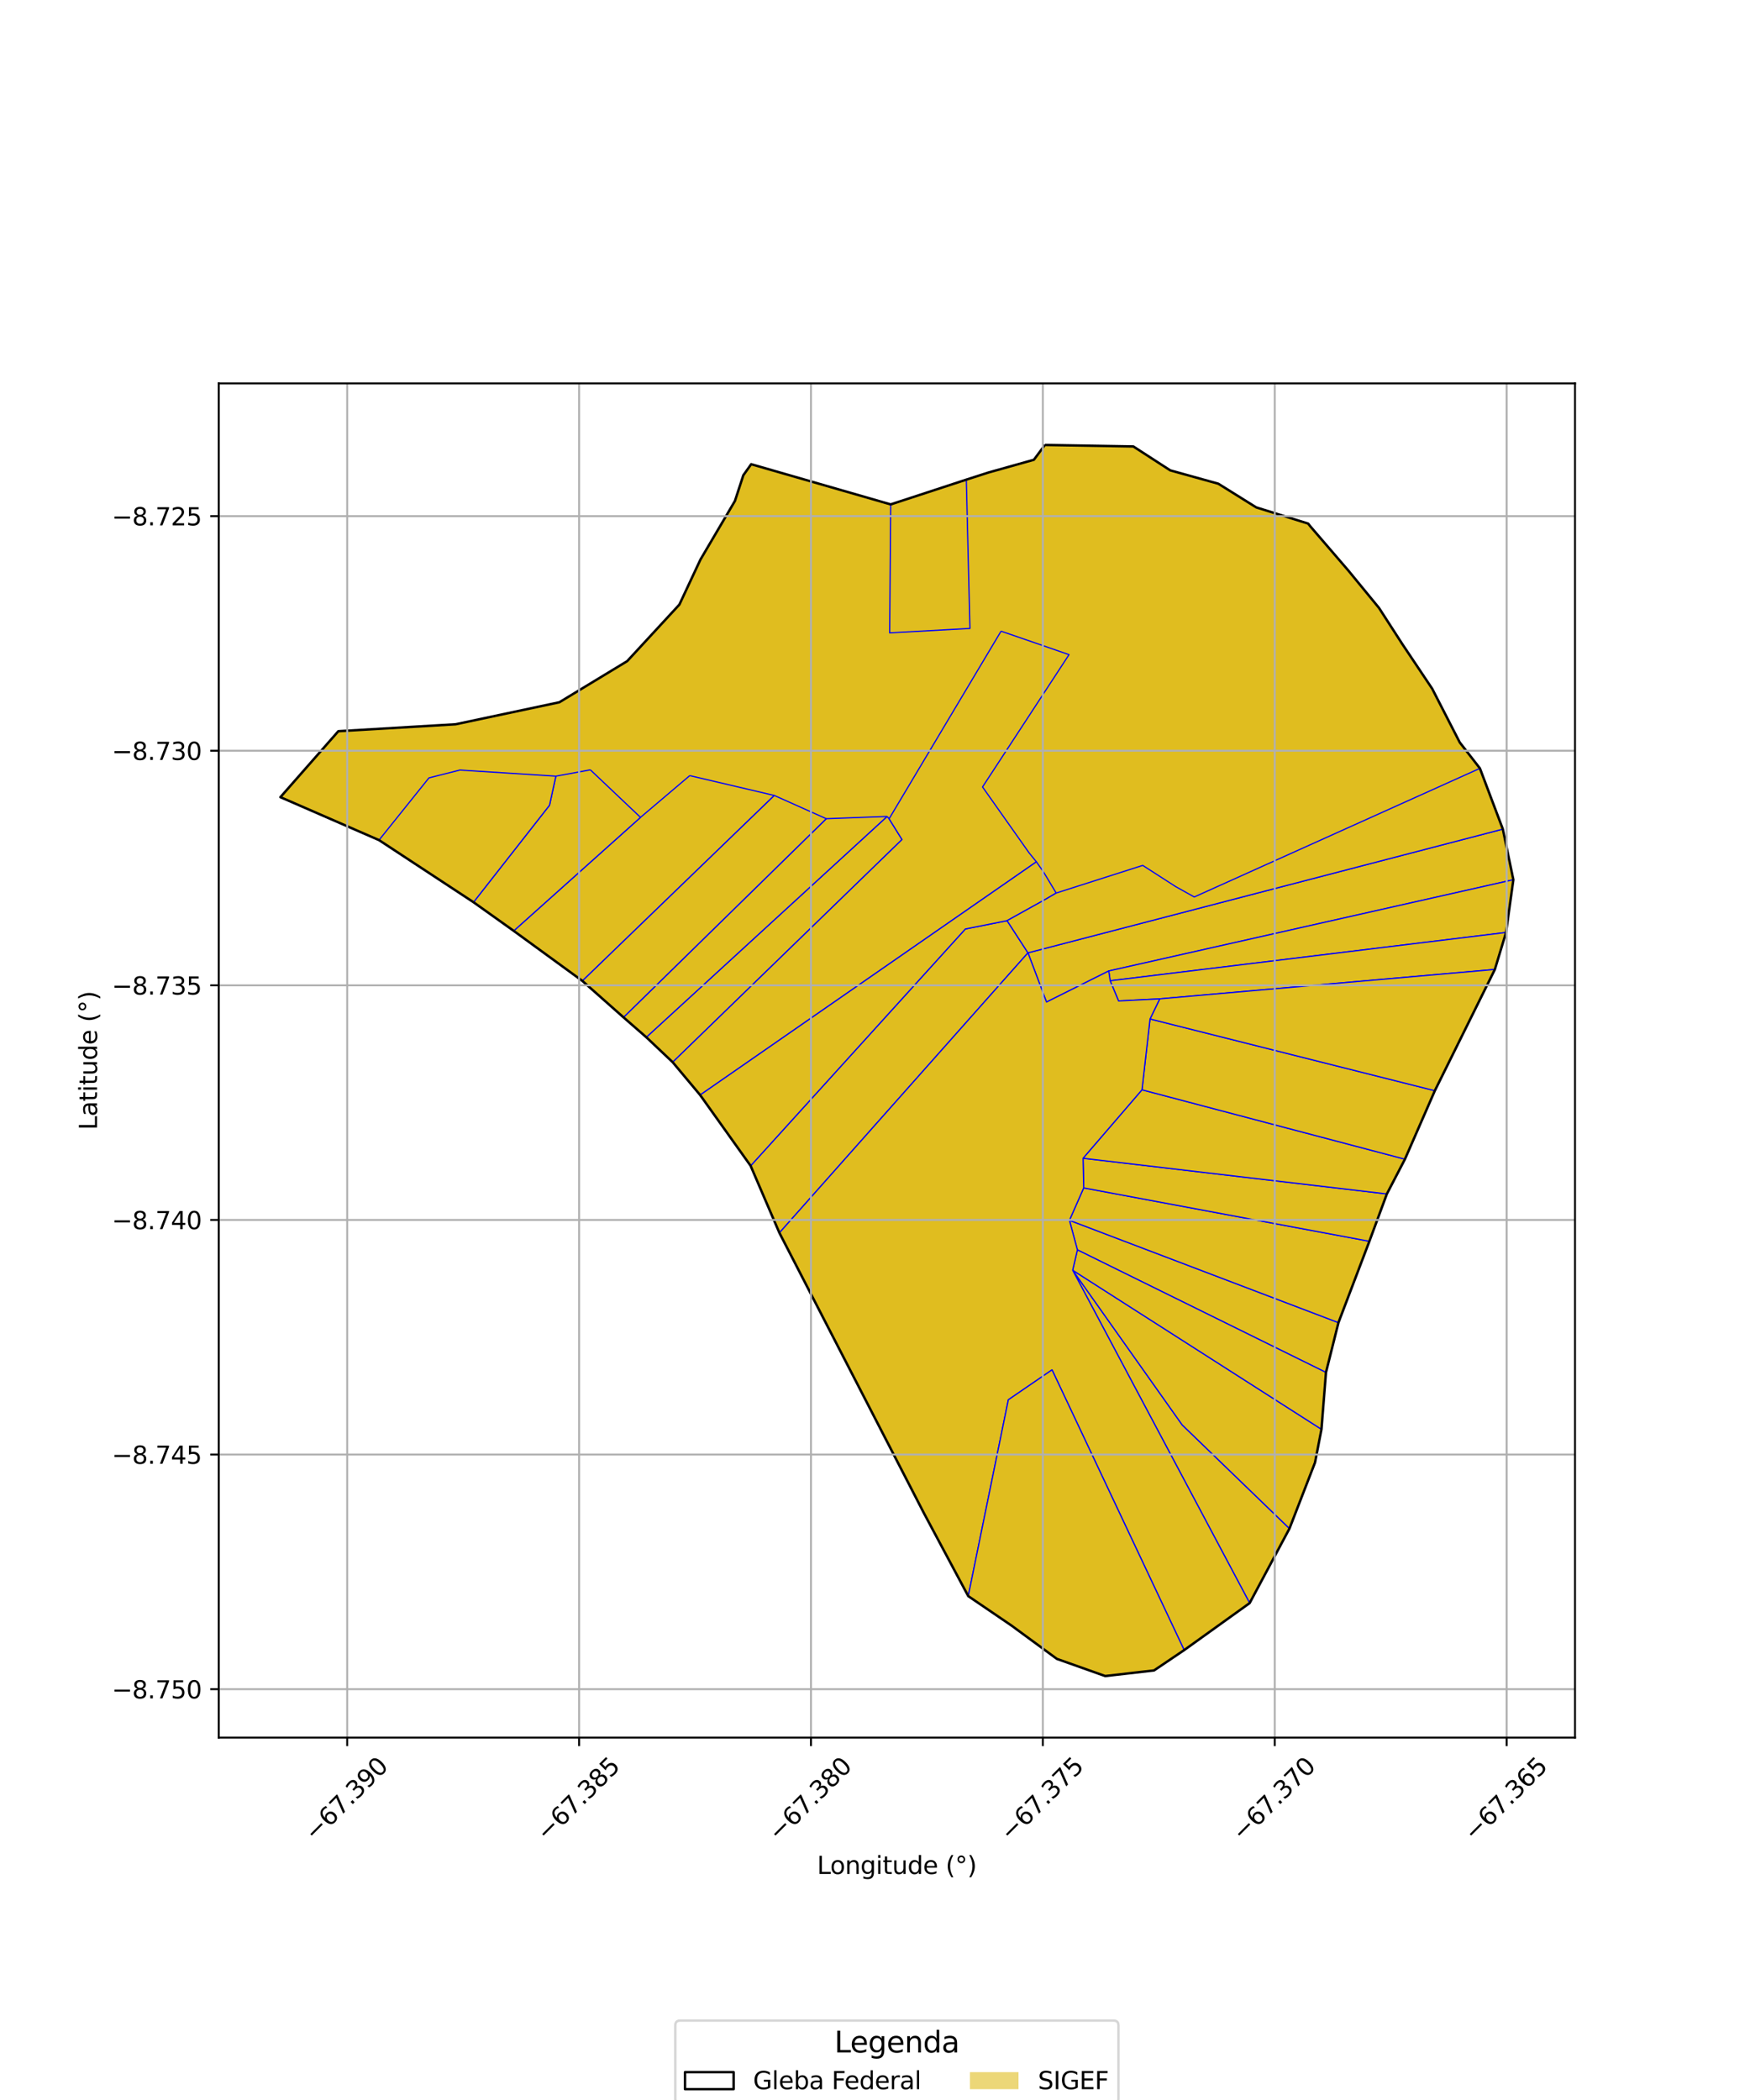 <?xml version="1.0" encoding="utf-8" standalone="no"?>
<!DOCTYPE svg PUBLIC "-//W3C//DTD SVG 1.1//EN"
  "http://www.w3.org/Graphics/SVG/1.1/DTD/svg11.dtd">
<svg xmlns:xlink="http://www.w3.org/1999/xlink" width="720pt" height="864pt" viewBox="0 0 720 864" xmlns="http://www.w3.org/2000/svg" version="1.1">
 <defs>
  <style type="text/css">*{stroke-linejoin: round; stroke-linecap: butt}</style>
 </defs>
 <g id="figure_1">
  <g id="patch_1">
   <path d="M 0 864 
L 720 864 
L 720 0 
L 0 0 
z
" style="fill: #ffffff"/>
  </g>
  <g id="axes_1">
   <g id="patch_2">
    <path d="M 90 714.899 
L 648 714.899 
L 648 157.741 
L 90 157.741 
z
" style="fill: #ffffff"/>
   </g>
   <g id="PatchCollection_1">
    <path d="M 539.181 216.641 
L 554.738 234.724 
L 567.368 250.125 
L 564.612 253.278 
L 495.104 331.92 
L 418.006 343.261 
L 404.243 323.773 
L 439.826 269.346 
L 464.892 244.484 
L 498.242 254.528 
L 534.295 221.28 
L 539.181 216.641 
" clip-path="url(#pea396081a0)" style="fill: #e0bd1f; stroke: #0000ff; stroke-width: 0.5"/>
    <path d="M 576.973 265.013 
L 589.242 283.345 
L 470.15 356.047 
L 434.546 367.428 
L 429.5 359.025 
L 426.4 354.58 
L 423.342 350.819 
L 495.692 336.092 
L 576.973 265.013 
" clip-path="url(#pea396081a0)" style="fill: #e0bd1f; stroke: #0000ff; stroke-width: 0.5"/>
    <path d="M 589.242 283.345 
L 600.582 305.444 
L 483.748 364.799 
L 470.15 356.047 
L 589.242 283.345 
" clip-path="url(#pea396081a0)" style="fill: #e0bd1f; stroke: #0000ff; stroke-width: 0.5"/>
    <path d="M 600.582 305.444 
L 608.882 316.12 
L 491.354 369.044 
L 483.748 364.799 
L 600.582 305.444 
" clip-path="url(#pea396081a0)" style="fill: #e0bd1f; stroke: #0000ff; stroke-width: 0.5"/>
    <path d="M 425.368 189.166 
L 425.921 264.521 
L 411.861 259.684 
L 406.675 194.406 
L 425.368 189.166 
" clip-path="url(#pea396081a0)" style="fill: #e0bd1f; stroke: #0000ff; stroke-width: 0.5"/>
    <path d="M 406.675 194.406 
L 411.861 259.684 
L 399.068 258.562 
L 397.563 197.338 
L 406.675 194.406 
" clip-path="url(#pea396081a0)" style="fill: #e0bd1f; stroke: #0000ff; stroke-width: 0.5"/>
    <path d="M 567.368 250.125 
L 576.973 265.013 
L 495.692 336.092 
L 423.342 350.819 
L 418.006 343.261 
L 495.104 331.92 
L 564.612 253.278 
L 567.368 250.125 
" clip-path="url(#pea396081a0)" style="fill: #e0bd1f; stroke: #0000ff; stroke-width: 0.5"/>
    <path d="M 429.889 183.067 
L 466.292 183.689 
L 481.472 193.513 
L 501.247 199.015 
L 516.867 208.759 
L 538.211 215.419 
L 539.181 216.641 
L 554.738 234.724 
L 567.368 250.125 
L 576.973 265.013 
L 589.242 283.345 
L 600.582 305.444 
L 608.882 316.12 
L 618.31 341.122 
L 622.636 361.948 
L 619.631 383.64 
L 615.03 398.853 
L 590.335 448.75 
L 578.033 476.925 
L 570.598 491.22 
L 563.402 510.702 
L 550.677 544.173 
L 545.544 564.665 
L 543.688 588.053 
L 541.042 601.714 
L 530.526 628.891 
L 514.143 659.559 
L 487.201 678.902 
L 474.809 687.267 
L 454.71 689.573 
L 434.824 682.511 
L 416.129 668.783 
L 398.363 656.69 
L 380.22 622.735 
L 320.667 507.233 
L 308.828 479.652 
L 288.051 450.522 
L 276.76 437.022 
L 265.906 426.751 
L 256.517 418.563 
L 239.603 403.586 
L 211.354 382.991 
L 194.812 371.201 
L 155.94 345.65 
L 115.364 327.973 
L 139.194 300.844 
L 187.459 297.986 
L 230.142 288.928 
L 258.032 272.02 
L 279.514 248.747 
L 288.185 230.219 
L 302.374 206.099 
L 305.83 195.518 
L 309.058 190.987 
L 366.455 207.525 
L 397.563 197.338 
L 406.675 194.406 
L 425.368 189.166 
L 429.889 183.067 
" clip-path="url(#pea396081a0)" style="fill: #e0bd1f; stroke: #0000ff; stroke-width: 0.5"/>
    <path d="M 283.78 319.113 
L 318.578 327.279 
L 239.603 403.586 
L 211.354 382.991 
L 263.521 336.289 
L 283.78 319.113 
" clip-path="url(#pea396081a0)" style="fill: #e0bd1f; stroke: #0000ff; stroke-width: 0.5"/>
    <path d="M 364.984 335.911 
L 365.801 336.869 
L 371.113 345.418 
L 276.76 437.022 
L 265.906 426.751 
L 364.984 335.911 
" clip-path="url(#pea396081a0)" style="fill: #e0bd1f; stroke: #0000ff; stroke-width: 0.5"/>
    <path d="M 411.861 259.684 
L 425.921 264.521 
L 439.826 269.346 
L 404.243 323.773 
L 423.342 350.819 
L 426.4 354.58 
L 288.051 450.522 
L 276.76 437.022 
L 371.113 345.418 
L 365.801 336.869 
L 411.861 259.684 
" clip-path="url(#pea396081a0)" style="fill: #e0bd1f; stroke: #0000ff; stroke-width: 0.5"/>
    <path d="M 397.184 382.197 
L 414.347 378.787 
L 422.934 392.029 
L 320.667 507.233 
L 308.828 479.652 
L 397.184 382.197 
" clip-path="url(#pea396081a0)" style="fill: #e0bd1f; stroke: #0000ff; stroke-width: 0.5"/>
    <path d="M 397.563 197.338 
L 399.068 258.562 
L 366.031 260.378 
L 366.455 207.525 
L 397.563 197.338 
" clip-path="url(#pea396081a0)" style="fill: #e0bd1f; stroke: #0000ff; stroke-width: 0.5"/>
    <path d="M 618.31 341.122 
L 622.636 361.948 
L 456.165 399.49 
L 430.568 412.277 
L 422.934 392.029 
L 618.31 341.122 
" clip-path="url(#pea396081a0)" style="fill: #e0bd1f; stroke: #0000ff; stroke-width: 0.5"/>
    <path d="M 439.993 502.066 
L 550.677 544.173 
L 545.544 564.665 
L 443.269 514.239 
L 439.993 502.066 
" clip-path="url(#pea396081a0)" style="fill: #e0bd1f; stroke: #0000ff; stroke-width: 0.5"/>
    <path d="M 563.402 510.702 
L 550.677 544.173 
L 439.993 502.066 
L 445.867 488.734 
L 563.402 510.702 
" clip-path="url(#pea396081a0)" style="fill: #e0bd1f; stroke: #0000ff; stroke-width: 0.5"/>
    <path d="M 441.332 522.606 
L 486.38 586.232 
L 530.526 628.891 
L 514.143 659.559 
L 441.332 522.606 
" clip-path="url(#pea396081a0)" style="fill: #e0bd1f; stroke: #0000ff; stroke-width: 0.5"/>
    <path d="M 441.332 522.606 
L 543.688 588.053 
L 541.042 601.714 
L 530.526 628.891 
L 486.38 586.232 
L 441.332 522.606 
" clip-path="url(#pea396081a0)" style="fill: #e0bd1f; stroke: #0000ff; stroke-width: 0.5"/>
    <path d="M 545.544 564.665 
L 543.688 588.053 
L 441.332 522.606 
L 443.269 514.239 
L 545.544 564.665 
" clip-path="url(#pea396081a0)" style="fill: #e0bd1f; stroke: #0000ff; stroke-width: 0.5"/>
    <path d="M 570.598 491.22 
L 563.402 510.702 
L 445.867 488.734 
L 445.598 476.538 
L 570.598 491.22 
" clip-path="url(#pea396081a0)" style="fill: #e0bd1f; stroke: #0000ff; stroke-width: 0.5"/>
    <path d="M 578.033 476.925 
L 570.598 491.22 
L 445.598 476.538 
L 469.841 448.375 
L 578.033 476.925 
" clip-path="url(#pea396081a0)" style="fill: #e0bd1f; stroke: #0000ff; stroke-width: 0.5"/>
    <path d="M 622.636 361.948 
L 619.631 383.64 
L 456.746 403.515 
L 456.165 399.49 
L 622.636 361.948 
" clip-path="url(#pea396081a0)" style="fill: #e0bd1f; stroke: #0000ff; stroke-width: 0.5"/>
    <path d="M 619.631 383.64 
L 615.03 398.853 
L 477.148 410.958 
L 460.206 411.822 
L 456.746 403.515 
L 619.631 383.64 
" clip-path="url(#pea396081a0)" style="fill: #e0bd1f; stroke: #0000ff; stroke-width: 0.5"/>
    <path d="M 590.335 448.75 
L 578.033 476.925 
L 469.841 448.375 
L 473.157 419.232 
L 590.335 448.75 
" clip-path="url(#pea396081a0)" style="fill: #e0bd1f; stroke: #0000ff; stroke-width: 0.5"/>
    <path d="M 242.891 316.734 
L 263.521 336.289 
L 211.354 382.991 
L 194.812 371.201 
L 226.08 331.31 
L 228.696 319.342 
L 242.891 316.734 
" clip-path="url(#pea396081a0)" style="fill: #e0bd1f; stroke: #0000ff; stroke-width: 0.5"/>
    <path d="M 364.984 335.911 
L 265.906 426.751 
L 256.517 418.563 
L 339.948 336.841 
L 364.984 335.911 
" clip-path="url(#pea396081a0)" style="fill: #e0bd1f; stroke: #0000ff; stroke-width: 0.5"/>
    <path d="M 318.578 327.279 
L 339.948 336.841 
L 256.517 418.563 
L 239.603 403.586 
L 318.578 327.279 
" clip-path="url(#pea396081a0)" style="fill: #e0bd1f; stroke: #0000ff; stroke-width: 0.5"/>
    <path d="M 228.696 319.342 
L 226.08 331.31 
L 194.812 371.201 
L 155.94 345.65 
L 176.479 320.05 
L 189.209 316.824 
L 228.696 319.342 
" clip-path="url(#pea396081a0)" style="fill: #e0bd1f; stroke: #0000ff; stroke-width: 0.5"/>
    <path d="M 615.03 398.853 
L 590.335 448.75 
L 473.157 419.232 
L 477.148 410.958 
L 615.03 398.853 
" clip-path="url(#pea396081a0)" style="fill: #e0bd1f; stroke: #0000ff; stroke-width: 0.5"/>
    <path d="M 426.4 354.58 
L 429.5 359.025 
L 434.546 367.428 
L 429.929 370.129 
L 414.347 378.787 
L 397.184 382.197 
L 308.828 479.652 
L 288.051 450.522 
L 426.4 354.58 
" clip-path="url(#pea396081a0)" style="fill: #e0bd1f; stroke: #0000ff; stroke-width: 0.5"/>
    <path d="M 422.934 392.029 
L 430.568 412.277 
L 456.165 399.49 
L 456.746 403.515 
L 460.206 411.822 
L 477.148 410.958 
L 473.157 419.232 
L 469.841 448.375 
L 445.598 476.538 
L 445.867 488.734 
L 439.993 502.066 
L 443.269 514.239 
L 441.332 522.606 
L 514.143 659.559 
L 487.201 678.902 
L 432.836 563.597 
L 414.863 575.909 
L 398.363 656.69 
L 380.22 622.735 
L 320.667 507.233 
L 422.934 392.029 
" clip-path="url(#pea396081a0)" style="fill: #e0bd1f; stroke: #0000ff; stroke-width: 0.5"/>
    <path d="M 432.836 563.597 
L 487.201 678.902 
L 474.809 687.267 
L 454.71 689.573 
L 434.824 682.511 
L 416.129 668.783 
L 398.363 656.69 
L 414.863 575.909 
L 432.836 563.597 
" clip-path="url(#pea396081a0)" style="fill: #e0bd1f; stroke: #0000ff; stroke-width: 0.5"/>
    <path d="M 608.882 316.12 
L 618.31 341.122 
L 422.934 392.029 
L 414.347 378.787 
L 429.929 370.129 
L 434.546 367.428 
L 470.15 356.047 
L 483.748 364.799 
L 491.354 369.044 
L 608.882 316.12 
" clip-path="url(#pea396081a0)" style="fill: #e0bd1f; stroke: #0000ff; stroke-width: 0.5"/>
   </g>
   <g id="PatchCollection_2">
    <path d="M 429.889 183.067 
L 466.292 183.689 
L 481.472 193.513 
L 501.247 199.015 
L 516.867 208.759 
L 538.211 215.419 
L 539.181 216.641 
L 554.738 234.724 
L 567.368 250.125 
L 576.973 265.013 
L 589.242 283.345 
L 600.582 305.444 
L 608.882 316.12 
L 618.31 341.122 
L 622.636 361.948 
L 619.631 383.64 
L 615.03 398.853 
L 590.335 448.75 
L 578.033 476.925 
L 570.598 491.22 
L 563.402 510.702 
L 550.677 544.173 
L 545.544 564.665 
L 543.688 588.053 
L 541.042 601.714 
L 530.526 628.891 
L 514.143 659.559 
L 487.201 678.902 
L 474.809 687.267 
L 454.71 689.573 
L 434.824 682.511 
L 416.129 668.783 
L 398.363 656.69 
L 380.22 622.735 
L 320.667 507.233 
L 308.828 479.652 
L 288.051 450.522 
L 276.76 437.022 
L 265.906 426.751 
L 256.517 418.563 
L 239.603 403.586 
L 211.354 382.991 
L 194.812 371.201 
L 155.94 345.65 
L 115.364 327.973 
L 139.194 300.844 
L 187.459 297.986 
L 230.142 288.928 
L 258.032 272.02 
L 279.514 248.747 
L 288.185 230.219 
L 302.374 206.099 
L 305.83 195.518 
L 309.058 190.987 
L 366.455 207.525 
L 397.563 197.338 
L 406.675 194.406 
L 425.368 189.166 
L 429.889 183.067 
" clip-path="url(#pea396081a0)" style="fill: none; stroke: #000000"/>
   </g>
   <g id="matplotlib.axis_1">
    <g id="xtick_1">
     <g id="line2d_1">
      <path d="M 142.846 714.899 
L 142.846 157.741 
" clip-path="url(#pea396081a0)" style="fill: none; stroke: #b0b0b0; stroke-width: 0.8; stroke-linecap: square"/>
     </g>
     <g id="line2d_2">
      <defs>
       <path id="mbb803cd3dd" d="M 0 0 
L 0 3.5 
" style="stroke: #000000; stroke-width: 0.8"/>
      </defs>
      <g>
       <use xlink:href="#mbb803cd3dd" x="142.846" y="714.899" style="stroke: #000000; stroke-width: 0.8"/>
      </g>
     </g>
     <g id="text_1">
      <!-- −67.390 -->
      <g transform="translate(129.463 757.939) rotate(-45) scale(0.1 -0.1)">
       <defs>
        <path id="DejaVuSans-2212" d="M 678 2272 
L 4684 2272 
L 4684 1741 
L 678 1741 
L 678 2272 
z
" transform="scale(0.016)"/>
        <path id="DejaVuSans-36" d="M 2113 2584 
Q 1688 2584 1439 2293 
Q 1191 2003 1191 1497 
Q 1191 994 1439 701 
Q 1688 409 2113 409 
Q 2538 409 2786 701 
Q 3034 994 3034 1497 
Q 3034 2003 2786 2293 
Q 2538 2584 2113 2584 
z
M 3366 4563 
L 3366 3988 
Q 3128 4100 2886 4159 
Q 2644 4219 2406 4219 
Q 1781 4219 1451 3797 
Q 1122 3375 1075 2522 
Q 1259 2794 1537 2939 
Q 1816 3084 2150 3084 
Q 2853 3084 3261 2657 
Q 3669 2231 3669 1497 
Q 3669 778 3244 343 
Q 2819 -91 2113 -91 
Q 1303 -91 875 529 
Q 447 1150 447 2328 
Q 447 3434 972 4092 
Q 1497 4750 2381 4750 
Q 2619 4750 2861 4703 
Q 3103 4656 3366 4563 
z
" transform="scale(0.016)"/>
        <path id="DejaVuSans-37" d="M 525 4666 
L 3525 4666 
L 3525 4397 
L 1831 0 
L 1172 0 
L 2766 4134 
L 525 4134 
L 525 4666 
z
" transform="scale(0.016)"/>
        <path id="DejaVuSans-2e" d="M 684 794 
L 1344 794 
L 1344 0 
L 684 0 
L 684 794 
z
" transform="scale(0.016)"/>
        <path id="DejaVuSans-33" d="M 2597 2516 
Q 3050 2419 3304 2112 
Q 3559 1806 3559 1356 
Q 3559 666 3084 287 
Q 2609 -91 1734 -91 
Q 1441 -91 1130 -33 
Q 819 25 488 141 
L 488 750 
Q 750 597 1062 519 
Q 1375 441 1716 441 
Q 2309 441 2620 675 
Q 2931 909 2931 1356 
Q 2931 1769 2642 2001 
Q 2353 2234 1838 2234 
L 1294 2234 
L 1294 2753 
L 1863 2753 
Q 2328 2753 2575 2939 
Q 2822 3125 2822 3475 
Q 2822 3834 2567 4026 
Q 2313 4219 1838 4219 
Q 1578 4219 1281 4162 
Q 984 4106 628 3988 
L 628 4550 
Q 988 4650 1302 4700 
Q 1616 4750 1894 4750 
Q 2613 4750 3031 4423 
Q 3450 4097 3450 3541 
Q 3450 3153 3228 2886 
Q 3006 2619 2597 2516 
z
" transform="scale(0.016)"/>
        <path id="DejaVuSans-39" d="M 703 97 
L 703 672 
Q 941 559 1184 500 
Q 1428 441 1663 441 
Q 2288 441 2617 861 
Q 2947 1281 2994 2138 
Q 2813 1869 2534 1725 
Q 2256 1581 1919 1581 
Q 1219 1581 811 2004 
Q 403 2428 403 3163 
Q 403 3881 828 4315 
Q 1253 4750 1959 4750 
Q 2769 4750 3195 4129 
Q 3622 3509 3622 2328 
Q 3622 1225 3098 567 
Q 2575 -91 1691 -91 
Q 1453 -91 1209 -44 
Q 966 3 703 97 
z
M 1959 2075 
Q 2384 2075 2632 2365 
Q 2881 2656 2881 3163 
Q 2881 3666 2632 3958 
Q 2384 4250 1959 4250 
Q 1534 4250 1286 3958 
Q 1038 3666 1038 3163 
Q 1038 2656 1286 2365 
Q 1534 2075 1959 2075 
z
" transform="scale(0.016)"/>
        <path id="DejaVuSans-30" d="M 2034 4250 
Q 1547 4250 1301 3770 
Q 1056 3291 1056 2328 
Q 1056 1369 1301 889 
Q 1547 409 2034 409 
Q 2525 409 2770 889 
Q 3016 1369 3016 2328 
Q 3016 3291 2770 3770 
Q 2525 4250 2034 4250 
z
M 2034 4750 
Q 2819 4750 3233 4129 
Q 3647 3509 3647 2328 
Q 3647 1150 3233 529 
Q 2819 -91 2034 -91 
Q 1250 -91 836 529 
Q 422 1150 422 2328 
Q 422 3509 836 4129 
Q 1250 4750 2034 4750 
z
" transform="scale(0.016)"/>
       </defs>
       <use xlink:href="#DejaVuSans-2212"/>
       <use xlink:href="#DejaVuSans-36" transform="translate(83.789 0)"/>
       <use xlink:href="#DejaVuSans-37" transform="translate(147.412 0)"/>
       <use xlink:href="#DejaVuSans-2e" transform="translate(211.035 0)"/>
       <use xlink:href="#DejaVuSans-33" transform="translate(242.822 0)"/>
       <use xlink:href="#DejaVuSans-39" transform="translate(306.445 0)"/>
       <use xlink:href="#DejaVuSans-30" transform="translate(370.068 0)"/>
      </g>
     </g>
    </g>
    <g id="xtick_2">
     <g id="line2d_3">
      <path d="M 238.251 714.899 
L 238.251 157.741 
" clip-path="url(#pea396081a0)" style="fill: none; stroke: #b0b0b0; stroke-width: 0.8; stroke-linecap: square"/>
     </g>
     <g id="line2d_4">
      <g>
       <use xlink:href="#mbb803cd3dd" x="238.251" y="714.899" style="stroke: #000000; stroke-width: 0.8"/>
      </g>
     </g>
     <g id="text_2">
      <!-- −67.385 -->
      <g transform="translate(224.869 757.939) rotate(-45) scale(0.1 -0.1)">
       <defs>
        <path id="DejaVuSans-38" d="M 2034 2216 
Q 1584 2216 1326 1975 
Q 1069 1734 1069 1313 
Q 1069 891 1326 650 
Q 1584 409 2034 409 
Q 2484 409 2743 651 
Q 3003 894 3003 1313 
Q 3003 1734 2745 1975 
Q 2488 2216 2034 2216 
z
M 1403 2484 
Q 997 2584 770 2862 
Q 544 3141 544 3541 
Q 544 4100 942 4425 
Q 1341 4750 2034 4750 
Q 2731 4750 3128 4425 
Q 3525 4100 3525 3541 
Q 3525 3141 3298 2862 
Q 3072 2584 2669 2484 
Q 3125 2378 3379 2068 
Q 3634 1759 3634 1313 
Q 3634 634 3220 271 
Q 2806 -91 2034 -91 
Q 1263 -91 848 271 
Q 434 634 434 1313 
Q 434 1759 690 2068 
Q 947 2378 1403 2484 
z
M 1172 3481 
Q 1172 3119 1398 2916 
Q 1625 2713 2034 2713 
Q 2441 2713 2670 2916 
Q 2900 3119 2900 3481 
Q 2900 3844 2670 4047 
Q 2441 4250 2034 4250 
Q 1625 4250 1398 4047 
Q 1172 3844 1172 3481 
z
" transform="scale(0.016)"/>
        <path id="DejaVuSans-35" d="M 691 4666 
L 3169 4666 
L 3169 4134 
L 1269 4134 
L 1269 2991 
Q 1406 3038 1543 3061 
Q 1681 3084 1819 3084 
Q 2600 3084 3056 2656 
Q 3513 2228 3513 1497 
Q 3513 744 3044 326 
Q 2575 -91 1722 -91 
Q 1428 -91 1123 -41 
Q 819 9 494 109 
L 494 744 
Q 775 591 1075 516 
Q 1375 441 1709 441 
Q 2250 441 2565 725 
Q 2881 1009 2881 1497 
Q 2881 1984 2565 2268 
Q 2250 2553 1709 2553 
Q 1456 2553 1204 2497 
Q 953 2441 691 2322 
L 691 4666 
z
" transform="scale(0.016)"/>
       </defs>
       <use xlink:href="#DejaVuSans-2212"/>
       <use xlink:href="#DejaVuSans-36" transform="translate(83.789 0)"/>
       <use xlink:href="#DejaVuSans-37" transform="translate(147.412 0)"/>
       <use xlink:href="#DejaVuSans-2e" transform="translate(211.035 0)"/>
       <use xlink:href="#DejaVuSans-33" transform="translate(242.822 0)"/>
       <use xlink:href="#DejaVuSans-38" transform="translate(306.445 0)"/>
       <use xlink:href="#DejaVuSans-35" transform="translate(370.068 0)"/>
      </g>
     </g>
    </g>
    <g id="xtick_3">
     <g id="line2d_5">
      <path d="M 333.657 714.899 
L 333.657 157.741 
" clip-path="url(#pea396081a0)" style="fill: none; stroke: #b0b0b0; stroke-width: 0.8; stroke-linecap: square"/>
     </g>
     <g id="line2d_6">
      <g>
       <use xlink:href="#mbb803cd3dd" x="333.657" y="714.899" style="stroke: #000000; stroke-width: 0.8"/>
      </g>
     </g>
     <g id="text_3">
      <!-- −67.380 -->
      <g transform="translate(320.274 757.939) rotate(-45) scale(0.1 -0.1)">
       <use xlink:href="#DejaVuSans-2212"/>
       <use xlink:href="#DejaVuSans-36" transform="translate(83.789 0)"/>
       <use xlink:href="#DejaVuSans-37" transform="translate(147.412 0)"/>
       <use xlink:href="#DejaVuSans-2e" transform="translate(211.035 0)"/>
       <use xlink:href="#DejaVuSans-33" transform="translate(242.822 0)"/>
       <use xlink:href="#DejaVuSans-38" transform="translate(306.445 0)"/>
       <use xlink:href="#DejaVuSans-30" transform="translate(370.068 0)"/>
      </g>
     </g>
    </g>
    <g id="xtick_4">
     <g id="line2d_7">
      <path d="M 429.062 714.899 
L 429.062 157.741 
" clip-path="url(#pea396081a0)" style="fill: none; stroke: #b0b0b0; stroke-width: 0.8; stroke-linecap: square"/>
     </g>
     <g id="line2d_8">
      <g>
       <use xlink:href="#mbb803cd3dd" x="429.062" y="714.899" style="stroke: #000000; stroke-width: 0.8"/>
      </g>
     </g>
     <g id="text_4">
      <!-- −67.375 -->
      <g transform="translate(415.68 757.939) rotate(-45) scale(0.1 -0.1)">
       <use xlink:href="#DejaVuSans-2212"/>
       <use xlink:href="#DejaVuSans-36" transform="translate(83.789 0)"/>
       <use xlink:href="#DejaVuSans-37" transform="translate(147.412 0)"/>
       <use xlink:href="#DejaVuSans-2e" transform="translate(211.035 0)"/>
       <use xlink:href="#DejaVuSans-33" transform="translate(242.822 0)"/>
       <use xlink:href="#DejaVuSans-37" transform="translate(306.445 0)"/>
       <use xlink:href="#DejaVuSans-35" transform="translate(370.068 0)"/>
      </g>
     </g>
    </g>
    <g id="xtick_5">
     <g id="line2d_9">
      <path d="M 524.468 714.899 
L 524.468 157.741 
" clip-path="url(#pea396081a0)" style="fill: none; stroke: #b0b0b0; stroke-width: 0.8; stroke-linecap: square"/>
     </g>
     <g id="line2d_10">
      <g>
       <use xlink:href="#mbb803cd3dd" x="524.468" y="714.899" style="stroke: #000000; stroke-width: 0.8"/>
      </g>
     </g>
     <g id="text_5">
      <!-- −67.370 -->
      <g transform="translate(511.085 757.939) rotate(-45) scale(0.1 -0.1)">
       <use xlink:href="#DejaVuSans-2212"/>
       <use xlink:href="#DejaVuSans-36" transform="translate(83.789 0)"/>
       <use xlink:href="#DejaVuSans-37" transform="translate(147.412 0)"/>
       <use xlink:href="#DejaVuSans-2e" transform="translate(211.035 0)"/>
       <use xlink:href="#DejaVuSans-33" transform="translate(242.822 0)"/>
       <use xlink:href="#DejaVuSans-37" transform="translate(306.445 0)"/>
       <use xlink:href="#DejaVuSans-30" transform="translate(370.068 0)"/>
      </g>
     </g>
    </g>
    <g id="xtick_6">
     <g id="line2d_11">
      <path d="M 619.873 714.899 
L 619.873 157.741 
" clip-path="url(#pea396081a0)" style="fill: none; stroke: #b0b0b0; stroke-width: 0.8; stroke-linecap: square"/>
     </g>
     <g id="line2d_12">
      <g>
       <use xlink:href="#mbb803cd3dd" x="619.873" y="714.899" style="stroke: #000000; stroke-width: 0.8"/>
      </g>
     </g>
     <g id="text_6">
      <!-- −67.365 -->
      <g transform="translate(606.491 757.939) rotate(-45) scale(0.1 -0.1)">
       <use xlink:href="#DejaVuSans-2212"/>
       <use xlink:href="#DejaVuSans-36" transform="translate(83.789 0)"/>
       <use xlink:href="#DejaVuSans-37" transform="translate(147.412 0)"/>
       <use xlink:href="#DejaVuSans-2e" transform="translate(211.035 0)"/>
       <use xlink:href="#DejaVuSans-33" transform="translate(242.822 0)"/>
       <use xlink:href="#DejaVuSans-36" transform="translate(306.445 0)"/>
       <use xlink:href="#DejaVuSans-35" transform="translate(370.068 0)"/>
      </g>
     </g>
    </g>
    <g id="text_7">
     <!-- Longitude (°) -->
     <g transform="translate(336.14 771.008) scale(0.1 -0.1)">
      <defs>
       <path id="DejaVuSans-4c" d="M 628 4666 
L 1259 4666 
L 1259 531 
L 3531 531 
L 3531 0 
L 628 0 
L 628 4666 
z
" transform="scale(0.016)"/>
       <path id="DejaVuSans-6f" d="M 1959 3097 
Q 1497 3097 1228 2736 
Q 959 2375 959 1747 
Q 959 1119 1226 758 
Q 1494 397 1959 397 
Q 2419 397 2687 759 
Q 2956 1122 2956 1747 
Q 2956 2369 2687 2733 
Q 2419 3097 1959 3097 
z
M 1959 3584 
Q 2709 3584 3137 3096 
Q 3566 2609 3566 1747 
Q 3566 888 3137 398 
Q 2709 -91 1959 -91 
Q 1206 -91 779 398 
Q 353 888 353 1747 
Q 353 2609 779 3096 
Q 1206 3584 1959 3584 
z
" transform="scale(0.016)"/>
       <path id="DejaVuSans-6e" d="M 3513 2113 
L 3513 0 
L 2938 0 
L 2938 2094 
Q 2938 2591 2744 2837 
Q 2550 3084 2163 3084 
Q 1697 3084 1428 2787 
Q 1159 2491 1159 1978 
L 1159 0 
L 581 0 
L 581 3500 
L 1159 3500 
L 1159 2956 
Q 1366 3272 1645 3428 
Q 1925 3584 2291 3584 
Q 2894 3584 3203 3211 
Q 3513 2838 3513 2113 
z
" transform="scale(0.016)"/>
       <path id="DejaVuSans-67" d="M 2906 1791 
Q 2906 2416 2648 2759 
Q 2391 3103 1925 3103 
Q 1463 3103 1205 2759 
Q 947 2416 947 1791 
Q 947 1169 1205 825 
Q 1463 481 1925 481 
Q 2391 481 2648 825 
Q 2906 1169 2906 1791 
z
M 3481 434 
Q 3481 -459 3084 -895 
Q 2688 -1331 1869 -1331 
Q 1566 -1331 1297 -1286 
Q 1028 -1241 775 -1147 
L 775 -588 
Q 1028 -725 1275 -790 
Q 1522 -856 1778 -856 
Q 2344 -856 2625 -561 
Q 2906 -266 2906 331 
L 2906 616 
Q 2728 306 2450 153 
Q 2172 0 1784 0 
Q 1141 0 747 490 
Q 353 981 353 1791 
Q 353 2603 747 3093 
Q 1141 3584 1784 3584 
Q 2172 3584 2450 3431 
Q 2728 3278 2906 2969 
L 2906 3500 
L 3481 3500 
L 3481 434 
z
" transform="scale(0.016)"/>
       <path id="DejaVuSans-69" d="M 603 3500 
L 1178 3500 
L 1178 0 
L 603 0 
L 603 3500 
z
M 603 4863 
L 1178 4863 
L 1178 4134 
L 603 4134 
L 603 4863 
z
" transform="scale(0.016)"/>
       <path id="DejaVuSans-74" d="M 1172 4494 
L 1172 3500 
L 2356 3500 
L 2356 3053 
L 1172 3053 
L 1172 1153 
Q 1172 725 1289 603 
Q 1406 481 1766 481 
L 2356 481 
L 2356 0 
L 1766 0 
Q 1100 0 847 248 
Q 594 497 594 1153 
L 594 3053 
L 172 3053 
L 172 3500 
L 594 3500 
L 594 4494 
L 1172 4494 
z
" transform="scale(0.016)"/>
       <path id="DejaVuSans-75" d="M 544 1381 
L 544 3500 
L 1119 3500 
L 1119 1403 
Q 1119 906 1312 657 
Q 1506 409 1894 409 
Q 2359 409 2629 706 
Q 2900 1003 2900 1516 
L 2900 3500 
L 3475 3500 
L 3475 0 
L 2900 0 
L 2900 538 
Q 2691 219 2414 64 
Q 2138 -91 1772 -91 
Q 1169 -91 856 284 
Q 544 659 544 1381 
z
M 1991 3584 
L 1991 3584 
z
" transform="scale(0.016)"/>
       <path id="DejaVuSans-64" d="M 2906 2969 
L 2906 4863 
L 3481 4863 
L 3481 0 
L 2906 0 
L 2906 525 
Q 2725 213 2448 61 
Q 2172 -91 1784 -91 
Q 1150 -91 751 415 
Q 353 922 353 1747 
Q 353 2572 751 3078 
Q 1150 3584 1784 3584 
Q 2172 3584 2448 3432 
Q 2725 3281 2906 2969 
z
M 947 1747 
Q 947 1113 1208 752 
Q 1469 391 1925 391 
Q 2381 391 2643 752 
Q 2906 1113 2906 1747 
Q 2906 2381 2643 2742 
Q 2381 3103 1925 3103 
Q 1469 3103 1208 2742 
Q 947 2381 947 1747 
z
" transform="scale(0.016)"/>
       <path id="DejaVuSans-65" d="M 3597 1894 
L 3597 1613 
L 953 1613 
Q 991 1019 1311 708 
Q 1631 397 2203 397 
Q 2534 397 2845 478 
Q 3156 559 3463 722 
L 3463 178 
Q 3153 47 2828 -22 
Q 2503 -91 2169 -91 
Q 1331 -91 842 396 
Q 353 884 353 1716 
Q 353 2575 817 3079 
Q 1281 3584 2069 3584 
Q 2775 3584 3186 3129 
Q 3597 2675 3597 1894 
z
M 3022 2063 
Q 3016 2534 2758 2815 
Q 2500 3097 2075 3097 
Q 1594 3097 1305 2825 
Q 1016 2553 972 2059 
L 3022 2063 
z
" transform="scale(0.016)"/>
       <path id="DejaVuSans-20" transform="scale(0.016)"/>
       <path id="DejaVuSans-28" d="M 1984 4856 
Q 1566 4138 1362 3434 
Q 1159 2731 1159 2009 
Q 1159 1288 1364 580 
Q 1569 -128 1984 -844 
L 1484 -844 
Q 1016 -109 783 600 
Q 550 1309 550 2009 
Q 550 2706 781 3412 
Q 1013 4119 1484 4856 
L 1984 4856 
z
" transform="scale(0.016)"/>
       <path id="DejaVuSans-b0" d="M 1600 4347 
Q 1350 4347 1178 4173 
Q 1006 4000 1006 3750 
Q 1006 3503 1178 3333 
Q 1350 3163 1600 3163 
Q 1850 3163 2022 3333 
Q 2194 3503 2194 3750 
Q 2194 3997 2020 4172 
Q 1847 4347 1600 4347 
z
M 1600 4750 
Q 1800 4750 1984 4673 
Q 2169 4597 2303 4453 
Q 2447 4313 2519 4134 
Q 2591 3956 2591 3750 
Q 2591 3338 2302 3052 
Q 2013 2766 1594 2766 
Q 1172 2766 890 3047 
Q 609 3328 609 3750 
Q 609 4169 896 4459 
Q 1184 4750 1600 4750 
z
" transform="scale(0.016)"/>
       <path id="DejaVuSans-29" d="M 513 4856 
L 1013 4856 
Q 1481 4119 1714 3412 
Q 1947 2706 1947 2009 
Q 1947 1309 1714 600 
Q 1481 -109 1013 -844 
L 513 -844 
Q 928 -128 1133 580 
Q 1338 1288 1338 2009 
Q 1338 2731 1133 3434 
Q 928 4138 513 4856 
z
" transform="scale(0.016)"/>
      </defs>
      <use xlink:href="#DejaVuSans-4c"/>
      <use xlink:href="#DejaVuSans-6f" transform="translate(53.963 0)"/>
      <use xlink:href="#DejaVuSans-6e" transform="translate(115.145 0)"/>
      <use xlink:href="#DejaVuSans-67" transform="translate(178.523 0)"/>
      <use xlink:href="#DejaVuSans-69" transform="translate(242 0)"/>
      <use xlink:href="#DejaVuSans-74" transform="translate(269.783 0)"/>
      <use xlink:href="#DejaVuSans-75" transform="translate(308.992 0)"/>
      <use xlink:href="#DejaVuSans-64" transform="translate(372.371 0)"/>
      <use xlink:href="#DejaVuSans-65" transform="translate(435.848 0)"/>
      <use xlink:href="#DejaVuSans-20" transform="translate(497.371 0)"/>
      <use xlink:href="#DejaVuSans-28" transform="translate(529.158 0)"/>
      <use xlink:href="#DejaVuSans-b0" transform="translate(568.172 0)"/>
      <use xlink:href="#DejaVuSans-29" transform="translate(618.172 0)"/>
     </g>
    </g>
   </g>
   <g id="matplotlib.axis_2">
    <g id="ytick_1">
     <g id="line2d_13">
      <path d="M 90 694.973 
L 648 694.973 
" clip-path="url(#pea396081a0)" style="fill: none; stroke: #b0b0b0; stroke-width: 0.8; stroke-linecap: square"/>
     </g>
     <g id="line2d_14">
      <defs>
       <path id="mdce0e278ce" d="M 0 0 
L -3.5 0 
" style="stroke: #000000; stroke-width: 0.8"/>
      </defs>
      <g>
       <use xlink:href="#mdce0e278ce" x="90" y="694.973" style="stroke: #000000; stroke-width: 0.8"/>
      </g>
     </g>
     <g id="text_8">
      <!-- −8.750 -->
      <g transform="translate(45.992 698.773) scale(0.1 -0.1)">
       <use xlink:href="#DejaVuSans-2212"/>
       <use xlink:href="#DejaVuSans-38" transform="translate(83.789 0)"/>
       <use xlink:href="#DejaVuSans-2e" transform="translate(147.412 0)"/>
       <use xlink:href="#DejaVuSans-37" transform="translate(179.199 0)"/>
       <use xlink:href="#DejaVuSans-35" transform="translate(242.822 0)"/>
       <use xlink:href="#DejaVuSans-30" transform="translate(306.445 0)"/>
      </g>
     </g>
    </g>
    <g id="ytick_2">
     <g id="line2d_15">
      <path d="M 90 598.448 
L 648 598.448 
" clip-path="url(#pea396081a0)" style="fill: none; stroke: #b0b0b0; stroke-width: 0.8; stroke-linecap: square"/>
     </g>
     <g id="line2d_16">
      <g>
       <use xlink:href="#mdce0e278ce" x="90" y="598.448" style="stroke: #000000; stroke-width: 0.8"/>
      </g>
     </g>
     <g id="text_9">
      <!-- −8.745 -->
      <g transform="translate(45.992 602.247) scale(0.1 -0.1)">
       <defs>
        <path id="DejaVuSans-34" d="M 2419 4116 
L 825 1625 
L 2419 1625 
L 2419 4116 
z
M 2253 4666 
L 3047 4666 
L 3047 1625 
L 3713 1625 
L 3713 1100 
L 3047 1100 
L 3047 0 
L 2419 0 
L 2419 1100 
L 313 1100 
L 313 1709 
L 2253 4666 
z
" transform="scale(0.016)"/>
       </defs>
       <use xlink:href="#DejaVuSans-2212"/>
       <use xlink:href="#DejaVuSans-38" transform="translate(83.789 0)"/>
       <use xlink:href="#DejaVuSans-2e" transform="translate(147.412 0)"/>
       <use xlink:href="#DejaVuSans-37" transform="translate(179.199 0)"/>
       <use xlink:href="#DejaVuSans-34" transform="translate(242.822 0)"/>
       <use xlink:href="#DejaVuSans-35" transform="translate(306.445 0)"/>
      </g>
     </g>
    </g>
    <g id="ytick_3">
     <g id="line2d_17">
      <path d="M 90 501.922 
L 648 501.922 
" clip-path="url(#pea396081a0)" style="fill: none; stroke: #b0b0b0; stroke-width: 0.8; stroke-linecap: square"/>
     </g>
     <g id="line2d_18">
      <g>
       <use xlink:href="#mdce0e278ce" x="90" y="501.922" style="stroke: #000000; stroke-width: 0.8"/>
      </g>
     </g>
     <g id="text_10">
      <!-- −8.740 -->
      <g transform="translate(45.992 505.722) scale(0.1 -0.1)">
       <use xlink:href="#DejaVuSans-2212"/>
       <use xlink:href="#DejaVuSans-38" transform="translate(83.789 0)"/>
       <use xlink:href="#DejaVuSans-2e" transform="translate(147.412 0)"/>
       <use xlink:href="#DejaVuSans-37" transform="translate(179.199 0)"/>
       <use xlink:href="#DejaVuSans-34" transform="translate(242.822 0)"/>
       <use xlink:href="#DejaVuSans-30" transform="translate(306.445 0)"/>
      </g>
     </g>
    </g>
    <g id="ytick_4">
     <g id="line2d_19">
      <path d="M 90 405.397 
L 648 405.397 
" clip-path="url(#pea396081a0)" style="fill: none; stroke: #b0b0b0; stroke-width: 0.8; stroke-linecap: square"/>
     </g>
     <g id="line2d_20">
      <g>
       <use xlink:href="#mdce0e278ce" x="90" y="405.397" style="stroke: #000000; stroke-width: 0.8"/>
      </g>
     </g>
     <g id="text_11">
      <!-- −8.735 -->
      <g transform="translate(45.992 409.196) scale(0.1 -0.1)">
       <use xlink:href="#DejaVuSans-2212"/>
       <use xlink:href="#DejaVuSans-38" transform="translate(83.789 0)"/>
       <use xlink:href="#DejaVuSans-2e" transform="translate(147.412 0)"/>
       <use xlink:href="#DejaVuSans-37" transform="translate(179.199 0)"/>
       <use xlink:href="#DejaVuSans-33" transform="translate(242.822 0)"/>
       <use xlink:href="#DejaVuSans-35" transform="translate(306.445 0)"/>
      </g>
     </g>
    </g>
    <g id="ytick_5">
     <g id="line2d_21">
      <path d="M 90 308.872 
L 648 308.872 
" clip-path="url(#pea396081a0)" style="fill: none; stroke: #b0b0b0; stroke-width: 0.8; stroke-linecap: square"/>
     </g>
     <g id="line2d_22">
      <g>
       <use xlink:href="#mdce0e278ce" x="90" y="308.872" style="stroke: #000000; stroke-width: 0.8"/>
      </g>
     </g>
     <g id="text_12">
      <!-- −8.730 -->
      <g transform="translate(45.992 312.671) scale(0.1 -0.1)">
       <use xlink:href="#DejaVuSans-2212"/>
       <use xlink:href="#DejaVuSans-38" transform="translate(83.789 0)"/>
       <use xlink:href="#DejaVuSans-2e" transform="translate(147.412 0)"/>
       <use xlink:href="#DejaVuSans-37" transform="translate(179.199 0)"/>
       <use xlink:href="#DejaVuSans-33" transform="translate(242.822 0)"/>
       <use xlink:href="#DejaVuSans-30" transform="translate(306.445 0)"/>
      </g>
     </g>
    </g>
    <g id="ytick_6">
     <g id="line2d_23">
      <path d="M 90 212.346 
L 648 212.346 
" clip-path="url(#pea396081a0)" style="fill: none; stroke: #b0b0b0; stroke-width: 0.8; stroke-linecap: square"/>
     </g>
     <g id="line2d_24">
      <g>
       <use xlink:href="#mdce0e278ce" x="90" y="212.346" style="stroke: #000000; stroke-width: 0.8"/>
      </g>
     </g>
     <g id="text_13">
      <!-- −8.725 -->
      <g transform="translate(45.992 216.145) scale(0.1 -0.1)">
       <defs>
        <path id="DejaVuSans-32" d="M 1228 531 
L 3431 531 
L 3431 0 
L 469 0 
L 469 531 
Q 828 903 1448 1529 
Q 2069 2156 2228 2338 
Q 2531 2678 2651 2914 
Q 2772 3150 2772 3378 
Q 2772 3750 2511 3984 
Q 2250 4219 1831 4219 
Q 1534 4219 1204 4116 
Q 875 4013 500 3803 
L 500 4441 
Q 881 4594 1212 4672 
Q 1544 4750 1819 4750 
Q 2544 4750 2975 4387 
Q 3406 4025 3406 3419 
Q 3406 3131 3298 2873 
Q 3191 2616 2906 2266 
Q 2828 2175 2409 1742 
Q 1991 1309 1228 531 
z
" transform="scale(0.016)"/>
       </defs>
       <use xlink:href="#DejaVuSans-2212"/>
       <use xlink:href="#DejaVuSans-38" transform="translate(83.789 0)"/>
       <use xlink:href="#DejaVuSans-2e" transform="translate(147.412 0)"/>
       <use xlink:href="#DejaVuSans-37" transform="translate(179.199 0)"/>
       <use xlink:href="#DejaVuSans-32" transform="translate(242.822 0)"/>
       <use xlink:href="#DejaVuSans-35" transform="translate(306.445 0)"/>
      </g>
     </g>
    </g>
    <g id="text_14">
     <!-- Latitude (°) -->
     <g transform="translate(39.913 464.89) rotate(-90) scale(0.1 -0.1)">
      <defs>
       <path id="DejaVuSans-61" d="M 2194 1759 
Q 1497 1759 1228 1600 
Q 959 1441 959 1056 
Q 959 750 1161 570 
Q 1363 391 1709 391 
Q 2188 391 2477 730 
Q 2766 1069 2766 1631 
L 2766 1759 
L 2194 1759 
z
M 3341 1997 
L 3341 0 
L 2766 0 
L 2766 531 
Q 2569 213 2275 61 
Q 1981 -91 1556 -91 
Q 1019 -91 701 211 
Q 384 513 384 1019 
Q 384 1609 779 1909 
Q 1175 2209 1959 2209 
L 2766 2209 
L 2766 2266 
Q 2766 2663 2505 2880 
Q 2244 3097 1772 3097 
Q 1472 3097 1187 3025 
Q 903 2953 641 2809 
L 641 3341 
Q 956 3463 1253 3523 
Q 1550 3584 1831 3584 
Q 2591 3584 2966 3190 
Q 3341 2797 3341 1997 
z
" transform="scale(0.016)"/>
      </defs>
      <use xlink:href="#DejaVuSans-4c"/>
      <use xlink:href="#DejaVuSans-61" transform="translate(55.713 0)"/>
      <use xlink:href="#DejaVuSans-74" transform="translate(116.992 0)"/>
      <use xlink:href="#DejaVuSans-69" transform="translate(156.201 0)"/>
      <use xlink:href="#DejaVuSans-74" transform="translate(183.984 0)"/>
      <use xlink:href="#DejaVuSans-75" transform="translate(223.193 0)"/>
      <use xlink:href="#DejaVuSans-64" transform="translate(286.572 0)"/>
      <use xlink:href="#DejaVuSans-65" transform="translate(350.049 0)"/>
      <use xlink:href="#DejaVuSans-20" transform="translate(411.572 0)"/>
      <use xlink:href="#DejaVuSans-28" transform="translate(443.359 0)"/>
      <use xlink:href="#DejaVuSans-b0" transform="translate(482.373 0)"/>
      <use xlink:href="#DejaVuSans-29" transform="translate(532.373 0)"/>
     </g>
    </g>
   </g>
   <g id="patch_3">
    <path d="M 90 714.899 
L 90 157.741 
" style="fill: none; stroke: #000000; stroke-width: 0.8; stroke-linejoin: miter; stroke-linecap: square"/>
   </g>
   <g id="patch_4">
    <path d="M 648 714.899 
L 648 157.741 
" style="fill: none; stroke: #000000; stroke-width: 0.8; stroke-linejoin: miter; stroke-linecap: square"/>
   </g>
   <g id="patch_5">
    <path d="M 90 714.899 
L 648 714.899 
" style="fill: none; stroke: #000000; stroke-width: 0.8; stroke-linejoin: miter; stroke-linecap: square"/>
   </g>
   <g id="patch_6">
    <path d="M 90 157.741 
L 648 157.741 
" style="fill: none; stroke: #000000; stroke-width: 0.8; stroke-linejoin: miter; stroke-linecap: square"/>
   </g>
   <g id="legend_1">
    <g id="patch_7">
     <path d="M 279.837 865.622 
L 458.163 865.622 
Q 460.163 865.622 460.163 863.622 
L 460.163 833.33 
Q 460.163 831.33 458.163 831.33 
L 279.837 831.33 
Q 277.837 831.33 277.837 833.33 
L 277.837 863.622 
Q 277.837 865.622 279.837 865.622 
z
" style="fill: #ffffff; opacity: 0.8; stroke: #cccccc; stroke-linejoin: miter"/>
    </g>
    <g id="text_15">
     <!-- Legenda -->
     <g transform="translate(343.281 844.448) scale(0.12 -0.12)">
      <use xlink:href="#DejaVuSans-4c"/>
      <use xlink:href="#DejaVuSans-65" transform="translate(53.963 0)"/>
      <use xlink:href="#DejaVuSans-67" transform="translate(115.486 0)"/>
      <use xlink:href="#DejaVuSans-65" transform="translate(178.963 0)"/>
      <use xlink:href="#DejaVuSans-6e" transform="translate(240.486 0)"/>
      <use xlink:href="#DejaVuSans-64" transform="translate(303.865 0)"/>
      <use xlink:href="#DejaVuSans-61" transform="translate(367.342 0)"/>
     </g>
    </g>
    <g id="patch_8">
     <path d="M 281.837 859.542 
L 301.837 859.542 
L 301.837 852.542 
L 281.837 852.542 
L 281.837 859.542 
z
" style="fill: none; stroke: #000000; stroke-linejoin: miter"/>
    </g>
    <g id="text_16">
     <!-- Gleba Federal -->
     <g transform="translate(309.837 859.542) scale(0.1 -0.1)">
      <defs>
       <path id="DejaVuSans-47" d="M 3809 666 
L 3809 1919 
L 2778 1919 
L 2778 2438 
L 4434 2438 
L 4434 434 
Q 4069 175 3628 42 
Q 3188 -91 2688 -91 
Q 1594 -91 976 548 
Q 359 1188 359 2328 
Q 359 3472 976 4111 
Q 1594 4750 2688 4750 
Q 3144 4750 3555 4637 
Q 3966 4525 4313 4306 
L 4313 3634 
Q 3963 3931 3569 4081 
Q 3175 4231 2741 4231 
Q 1884 4231 1454 3753 
Q 1025 3275 1025 2328 
Q 1025 1384 1454 906 
Q 1884 428 2741 428 
Q 3075 428 3337 486 
Q 3600 544 3809 666 
z
" transform="scale(0.016)"/>
       <path id="DejaVuSans-6c" d="M 603 4863 
L 1178 4863 
L 1178 0 
L 603 0 
L 603 4863 
z
" transform="scale(0.016)"/>
       <path id="DejaVuSans-62" d="M 3116 1747 
Q 3116 2381 2855 2742 
Q 2594 3103 2138 3103 
Q 1681 3103 1420 2742 
Q 1159 2381 1159 1747 
Q 1159 1113 1420 752 
Q 1681 391 2138 391 
Q 2594 391 2855 752 
Q 3116 1113 3116 1747 
z
M 1159 2969 
Q 1341 3281 1617 3432 
Q 1894 3584 2278 3584 
Q 2916 3584 3314 3078 
Q 3713 2572 3713 1747 
Q 3713 922 3314 415 
Q 2916 -91 2278 -91 
Q 1894 -91 1617 61 
Q 1341 213 1159 525 
L 1159 0 
L 581 0 
L 581 4863 
L 1159 4863 
L 1159 2969 
z
" transform="scale(0.016)"/>
       <path id="DejaVuSans-46" d="M 628 4666 
L 3309 4666 
L 3309 4134 
L 1259 4134 
L 1259 2759 
L 3109 2759 
L 3109 2228 
L 1259 2228 
L 1259 0 
L 628 0 
L 628 4666 
z
" transform="scale(0.016)"/>
       <path id="DejaVuSans-72" d="M 2631 2963 
Q 2534 3019 2420 3045 
Q 2306 3072 2169 3072 
Q 1681 3072 1420 2755 
Q 1159 2438 1159 1844 
L 1159 0 
L 581 0 
L 581 3500 
L 1159 3500 
L 1159 2956 
Q 1341 3275 1631 3429 
Q 1922 3584 2338 3584 
Q 2397 3584 2469 3576 
Q 2541 3569 2628 3553 
L 2631 2963 
z
" transform="scale(0.016)"/>
      </defs>
      <use xlink:href="#DejaVuSans-47"/>
      <use xlink:href="#DejaVuSans-6c" transform="translate(77.49 0)"/>
      <use xlink:href="#DejaVuSans-65" transform="translate(105.273 0)"/>
      <use xlink:href="#DejaVuSans-62" transform="translate(166.797 0)"/>
      <use xlink:href="#DejaVuSans-61" transform="translate(230.273 0)"/>
      <use xlink:href="#DejaVuSans-20" transform="translate(291.553 0)"/>
      <use xlink:href="#DejaVuSans-46" transform="translate(323.34 0)"/>
      <use xlink:href="#DejaVuSans-65" transform="translate(375.359 0)"/>
      <use xlink:href="#DejaVuSans-64" transform="translate(436.883 0)"/>
      <use xlink:href="#DejaVuSans-65" transform="translate(500.359 0)"/>
      <use xlink:href="#DejaVuSans-72" transform="translate(561.883 0)"/>
      <use xlink:href="#DejaVuSans-61" transform="translate(602.996 0)"/>
      <use xlink:href="#DejaVuSans-6c" transform="translate(664.275 0)"/>
     </g>
    </g>
    <g id="patch_9">
     <path d="M 399.045 859.542 
L 419.045 859.542 
L 419.045 852.542 
L 399.045 852.542 
z
" style="fill: #e0bd1f; opacity: 0.6"/>
    </g>
    <g id="text_17">
     <!-- SIGEF -->
     <g transform="translate(427.045 859.542) scale(0.1 -0.1)">
      <defs>
       <path id="DejaVuSans-53" d="M 3425 4513 
L 3425 3897 
Q 3066 4069 2747 4153 
Q 2428 4238 2131 4238 
Q 1616 4238 1336 4038 
Q 1056 3838 1056 3469 
Q 1056 3159 1242 3001 
Q 1428 2844 1947 2747 
L 2328 2669 
Q 3034 2534 3370 2195 
Q 3706 1856 3706 1288 
Q 3706 609 3251 259 
Q 2797 -91 1919 -91 
Q 1588 -91 1214 -16 
Q 841 59 441 206 
L 441 856 
Q 825 641 1194 531 
Q 1563 422 1919 422 
Q 2459 422 2753 634 
Q 3047 847 3047 1241 
Q 3047 1584 2836 1778 
Q 2625 1972 2144 2069 
L 1759 2144 
Q 1053 2284 737 2584 
Q 422 2884 422 3419 
Q 422 4038 858 4394 
Q 1294 4750 2059 4750 
Q 2388 4750 2728 4690 
Q 3069 4631 3425 4513 
z
" transform="scale(0.016)"/>
       <path id="DejaVuSans-49" d="M 628 4666 
L 1259 4666 
L 1259 0 
L 628 0 
L 628 4666 
z
" transform="scale(0.016)"/>
       <path id="DejaVuSans-45" d="M 628 4666 
L 3578 4666 
L 3578 4134 
L 1259 4134 
L 1259 2753 
L 3481 2753 
L 3481 2222 
L 1259 2222 
L 1259 531 
L 3634 531 
L 3634 0 
L 628 0 
L 628 4666 
z
" transform="scale(0.016)"/>
      </defs>
      <use xlink:href="#DejaVuSans-53"/>
      <use xlink:href="#DejaVuSans-49" transform="translate(63.477 0)"/>
      <use xlink:href="#DejaVuSans-47" transform="translate(92.969 0)"/>
      <use xlink:href="#DejaVuSans-45" transform="translate(170.459 0)"/>
      <use xlink:href="#DejaVuSans-46" transform="translate(233.643 0)"/>
     </g>
    </g>
   </g>
  </g>
 </g>
 <defs>
  <clipPath id="pea396081a0">
   <rect x="90" y="157.741" width="558" height="557.157"/>
  </clipPath>
 </defs>
</svg>
